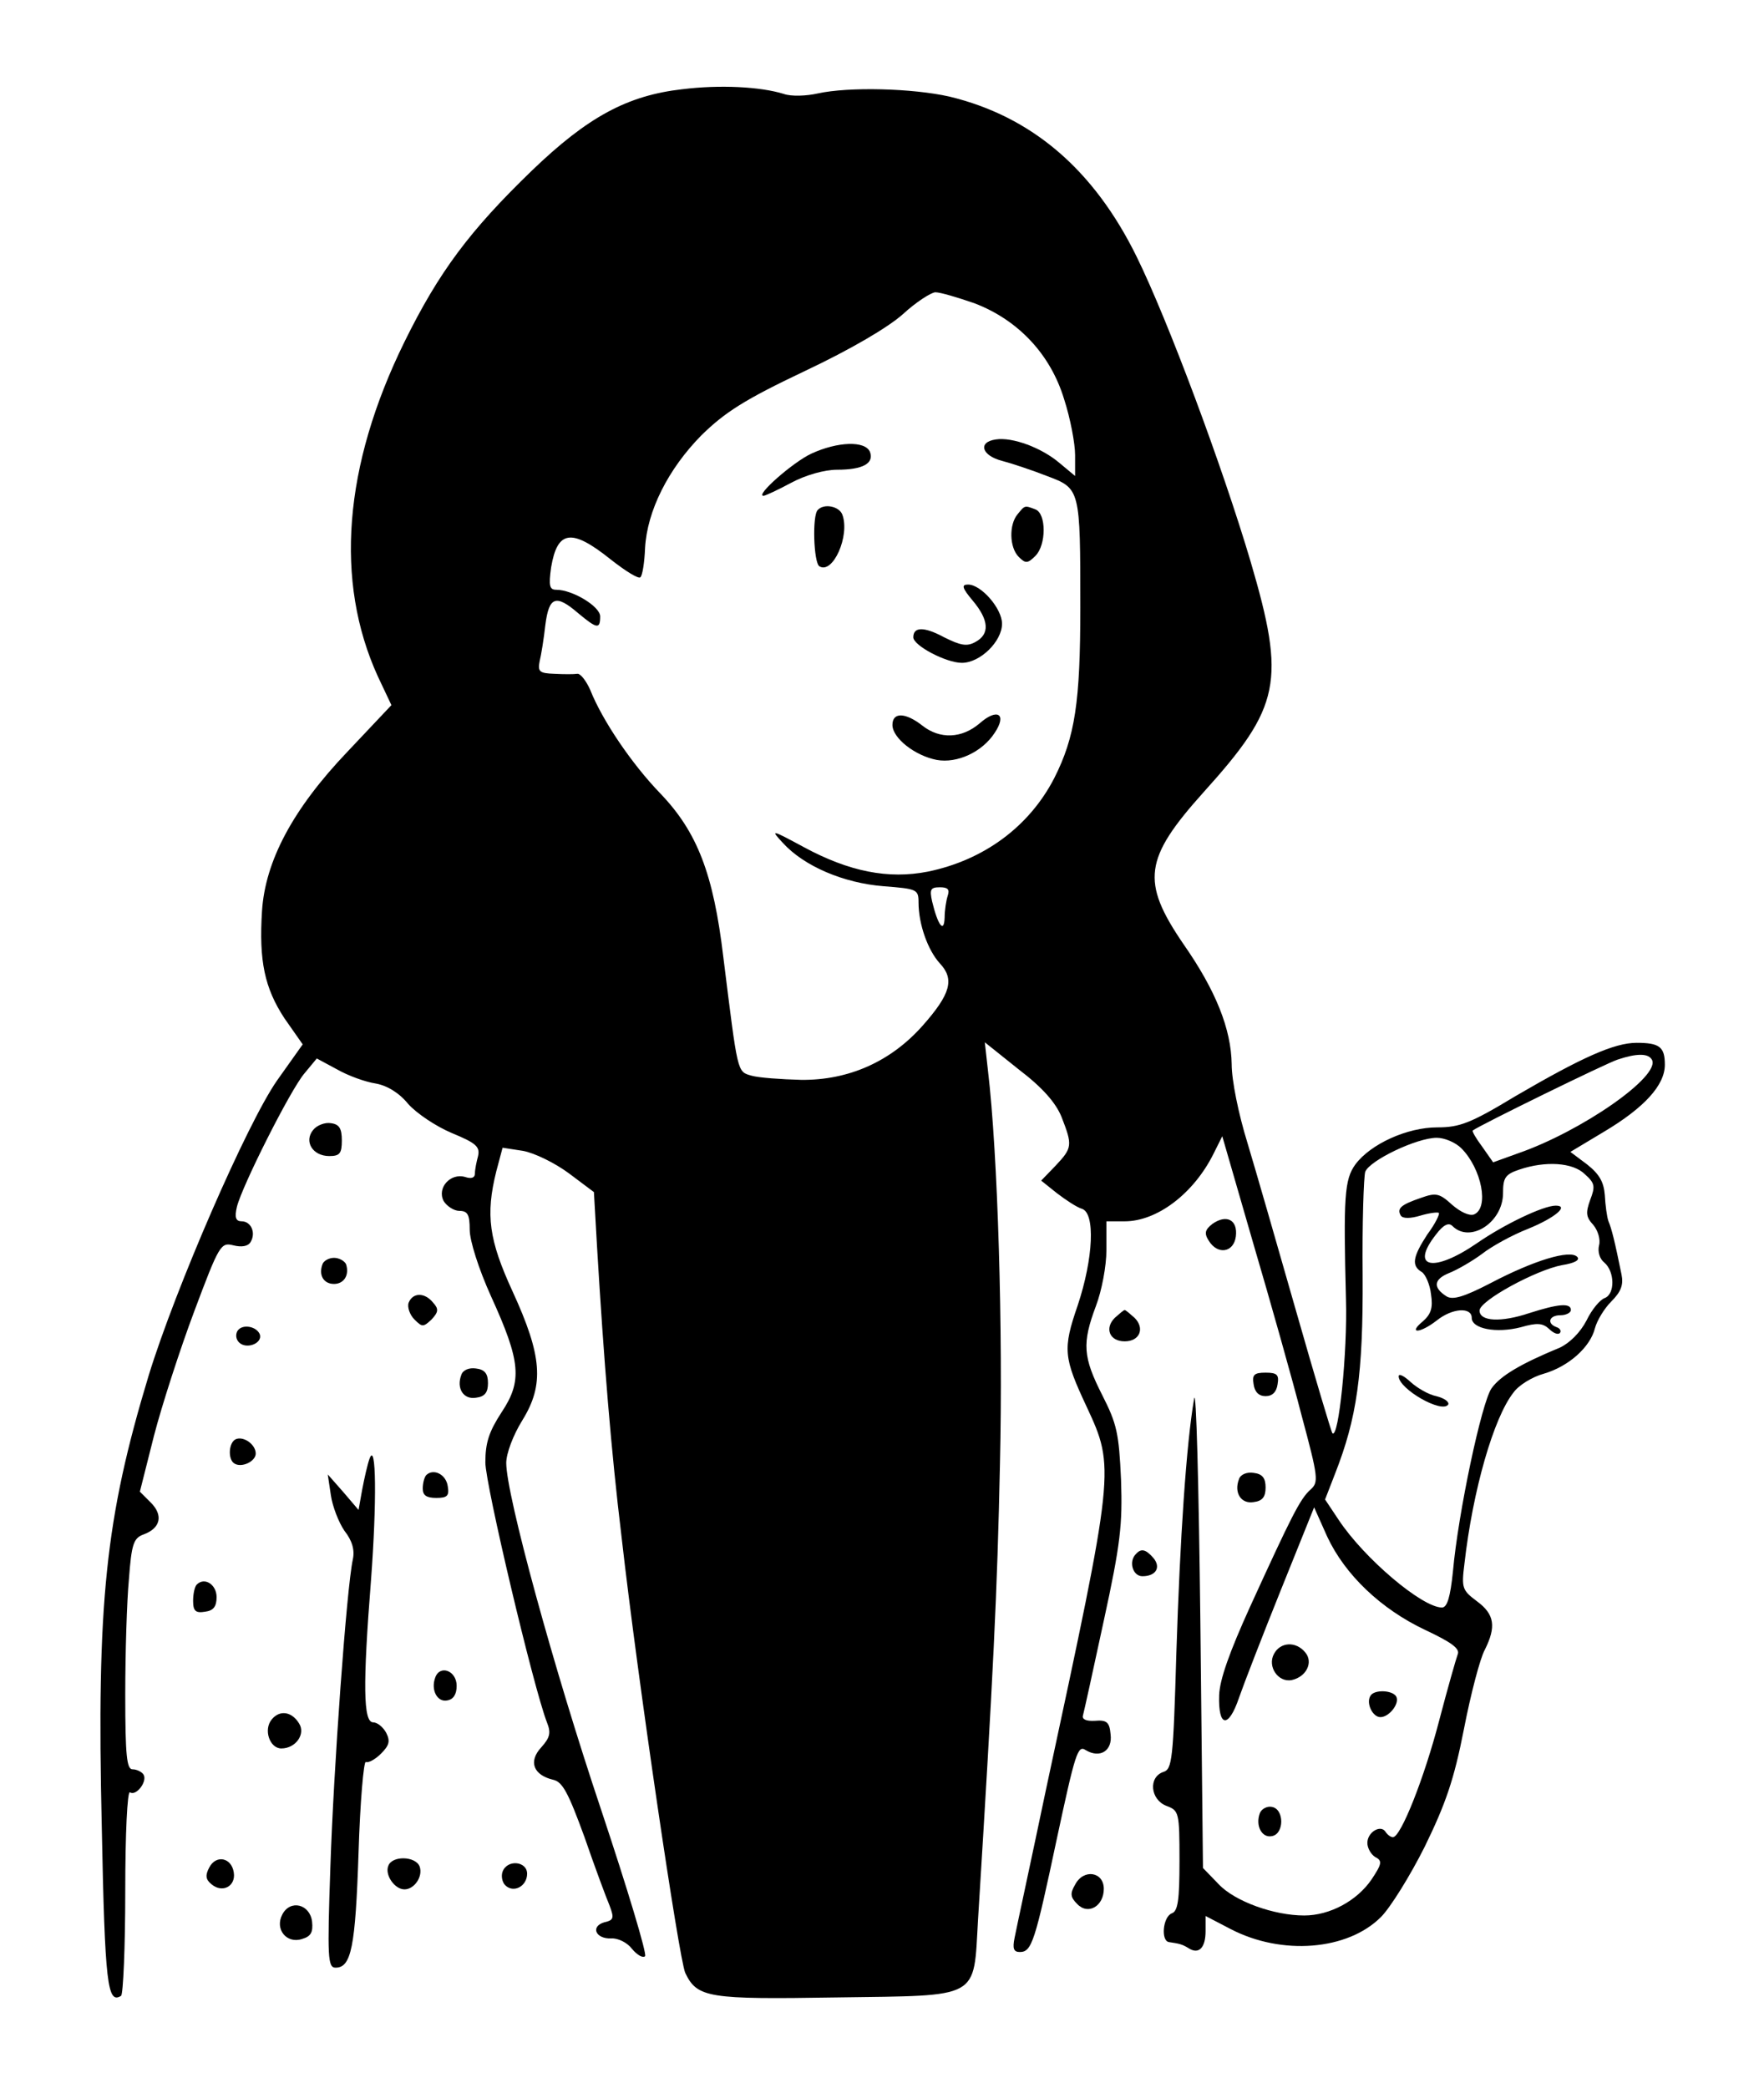 <?xml version="1.0" standalone="no"?>
<!DOCTYPE svg PUBLIC "-//W3C//DTD SVG 20010904//EN"
 "http://www.w3.org/TR/2001/REC-SVG-20010904/DTD/svg10.dtd">
<svg version="1.0" xmlns="http://www.w3.org/2000/svg"
 width="338pt" height="400pt" viewBox="0 0 338 400"
 preserveAspectRatio="xMidYMid meet">

<g transform="translate(0,400) scale(0.1,-0.1)"
fill="#000000" stroke="none">
<path d="M1307 3829 c-105 -12 -181 -53 -288 -156 -119 -115 -178 -194 -244
-328 -117 -238 -134 -459 -51 -641 l26 -55 -84 -89 c-105 -110 -158 -210 -164
-306 -6 -95 5 -147 43 -205 l35 -50 -49 -69 c-58 -83 -195 -399 -246 -565 -83
-274 -100 -435 -90 -865 6 -304 11 -340 37 -324 4 3 8 93 8 200 0 111 4 193 9
190 12 -8 34 21 26 34 -3 5 -13 10 -21 10 -11 0 -14 25 -14 143 0 79 3 179 7
221 5 68 9 79 28 86 33 12 38 37 14 61 l-21 21 27 107 c15 58 50 166 77 238
48 128 51 133 75 127 16 -4 28 -2 33 6 11 18 1 40 -17 40 -11 0 -14 7 -9 28
10 40 102 223 129 255 l24 29 39 -21 c21 -12 54 -24 74 -27 22 -4 45 -18 62
-39 16 -18 53 -43 84 -56 46 -19 54 -26 50 -44 -3 -11 -6 -26 -6 -33 0 -9 -7
-11 -19 -7 -28 8 -54 -21 -41 -46 6 -10 20 -19 30 -19 16 0 20 -7 20 -36 0
-21 17 -75 41 -128 57 -125 60 -162 20 -222 -24 -37 -31 -58 -31 -96 0 -42 92
-431 118 -498 8 -20 6 -29 -11 -48 -25 -27 -15 -53 23 -62 18 -4 29 -25 60
-110 20 -58 42 -117 48 -131 9 -24 8 -28 -10 -32 -27 -8 -17 -32 13 -31 13 1
31 -8 40 -20 10 -12 21 -18 25 -14 4 4 -34 130 -84 280 -91 271 -182 604 -182
665 0 18 13 53 31 82 42 68 38 123 -19 247 -45 98 -52 146 -31 230 l12 45 39
-6 c22 -4 61 -23 88 -43 l48 -36 6 -105 c13 -218 27 -391 47 -556 31 -274 110
-808 122 -835 23 -48 44 -51 291 -47 277 4 261 -5 270 149 29 468 37 629 42
873 6 255 -4 595 -23 754 l-6 54 65 -52 c46 -35 71 -64 82 -91 21 -54 21 -59
-11 -93 l-28 -29 30 -24 c17 -13 38 -27 48 -30 26 -8 22 -95 -8 -185 -29 -84
-27 -100 17 -194 55 -118 54 -120 -77 -730 -30 -143 -58 -272 -61 -288 -4 -20
-2 -27 10 -27 23 0 29 19 71 217 35 163 40 180 55 170 28 -17 52 -1 48 30 -2
23 -7 28 -30 26 -17 -1 -25 3 -23 10 2 7 20 89 40 182 32 147 36 184 33 270
-4 89 -8 107 -36 162 -37 73 -39 99 -12 171 11 29 20 76 20 107 l0 55 35 0
c62 0 132 53 170 129 l17 34 59 -204 c33 -112 75 -261 93 -331 32 -119 33
-128 17 -142 -20 -18 -36 -50 -116 -225 -39 -86 -58 -139 -59 -169 -2 -62 18
-64 38 -5 9 26 45 119 80 206 l64 159 25 -56 c34 -73 103 -139 188 -179 51
-24 67 -36 62 -47 -3 -8 -19 -64 -35 -125 -29 -112 -74 -225 -89 -225 -4 0
-10 4 -14 10 -9 15 -35 0 -35 -21 0 -10 7 -22 15 -27 14 -7 13 -13 -7 -43 -28
-41 -80 -69 -129 -69 -58 0 -133 27 -164 60 l-30 31 -5 472 c-3 260 -8 452
-12 427 -15 -87 -27 -267 -34 -487 -6 -205 -8 -223 -25 -228 -29 -10 -25 -53
6 -65 24 -9 25 -12 25 -105 0 -76 -3 -97 -15 -101 -17 -7 -21 -53 -5 -55 20
-3 25 -4 38 -12 19 -12 32 1 32 33 l0 29 48 -25 c98 -51 224 -41 288 23 18 18
56 79 84 135 40 82 56 128 75 225 13 67 31 136 40 152 22 44 19 68 -15 93 -28
21 -30 25 -24 72 16 141 56 280 94 328 10 14 36 30 58 36 48 14 89 51 98 87 4
15 18 38 31 51 19 19 24 32 20 52 -13 64 -19 88 -25 102 -3 8 -6 31 -7 50 -2
25 -10 40 -34 59 l-32 24 65 39 c77 46 116 89 116 128 0 34 -10 42 -54 42 -43
0 -105 -28 -232 -102 -86 -52 -107 -60 -150 -60 -58 0 -128 -32 -157 -71 -21
-29 -23 -62 -18 -259 3 -100 -14 -268 -26 -256 -2 2 -33 106 -69 232 -36 126
-78 272 -94 325 -17 55 -30 119 -30 150 -1 67 -30 141 -93 231 -81 119 -75
163 39 290 148 164 158 212 90 443 -54 182 -158 461 -218 583 -82 167 -201
269 -359 307 -71 16 -193 19 -252 6 -22 -5 -51 -6 -65 -1 -45 14 -123 18 -195
9z m560 -410 c84 -32 146 -98 172 -184 12 -37 21 -85 21 -107 l0 -40 -30 25
c-34 29 -90 50 -122 45 -35 -5 -27 -31 12 -41 19 -5 58 -18 86 -29 64 -24 64
-24 64 -252 0 -181 -10 -248 -50 -327 -48 -93 -135 -157 -242 -179 -76 -15
-151 0 -238 47 -63 34 -64 34 -40 8 41 -45 117 -77 193 -83 64 -5 67 -6 67
-31 0 -42 18 -92 41 -117 28 -30 21 -58 -33 -119 -61 -69 -142 -105 -233 -104
-38 1 -81 4 -95 8 -28 8 -26 3 -54 227 -19 160 -50 240 -121 314 -55 57 -111
140 -134 198 -8 18 -19 32 -25 31 -6 -1 -26 -1 -44 0 -28 1 -32 4 -28 24 3 12
8 43 11 70 7 54 20 59 63 22 36 -30 42 -31 42 -6 0 19 -53 51 -84 51 -13 0
-15 7 -10 43 12 71 39 75 113 16 29 -23 55 -39 58 -35 4 3 8 29 9 56 4 71 44
151 108 216 45 44 82 68 198 123 89 42 160 84 188 109 25 23 53 41 62 42 10 0
43 -10 75 -21z m-51 -1135 c-3 -9 -6 -28 -6 -42 -1 -31 -13 -15 -24 31 -5 23
-3 27 15 27 15 0 19 -4 15 -16z m1349 -314 c19 -31 -135 -138 -257 -180 l-47
-17 -21 30 c-12 16 -20 30 -18 31 11 9 258 130 278 136 36 12 58 12 65 0z
m-365 -170 c39 -39 54 -115 24 -127 -9 -3 -26 5 -42 19 -24 22 -31 23 -59 13
-38 -13 -47 -20 -39 -34 4 -6 18 -6 38 0 17 5 33 7 35 5 2 -2 -7 -21 -22 -41
-28 -43 -31 -60 -11 -72 7 -4 16 -24 18 -43 4 -26 0 -38 -16 -52 -29 -24 -5
-23 27 2 30 24 67 26 67 5 0 -21 47 -30 94 -18 31 9 42 8 54 -3 8 -8 17 -12
21 -8 3 4 0 9 -6 11 -20 7 -15 23 7 23 11 0 20 5 20 10 0 14 -24 12 -80 -6
-54 -18 -95 -16 -95 5 0 19 109 78 158 87 25 4 35 10 29 16 -14 14 -83 -7
-165 -50 -52 -27 -73 -33 -85 -26 -27 17 -25 33 5 45 15 6 43 22 62 36 19 15
59 37 90 49 51 21 78 44 52 44 -24 0 -99 -36 -151 -72 -83 -57 -129 -48 -79
16 15 20 25 24 32 17 34 -34 97 7 97 63 0 29 4 36 31 45 50 17 103 14 126 -9
19 -17 20 -23 10 -49 -9 -25 -8 -33 6 -48 9 -11 14 -28 11 -39 -3 -12 1 -26
10 -33 20 -17 21 -60 1 -68 -9 -3 -25 -22 -35 -43 -12 -23 -32 -43 -51 -52
-75 -31 -114 -54 -131 -78 -19 -27 -64 -239 -74 -351 -5 -49 -11 -69 -21 -69
-38 0 -149 94 -198 168 l-26 39 19 49 c42 107 54 190 53 380 -1 100 2 190 5
199 9 22 99 65 137 65 15 0 36 -9 47 -20z"/>
<path d="M1555 3131 c-35 -16 -109 -81 -92 -81 3 0 27 11 53 25 28 15 64 25
88 25 49 0 71 12 63 34 -9 22 -62 20 -112 -3z"/>
<path d="M1567 3023 c-11 -10 -8 -101 3 -108 26 -16 59 59 44 99 -6 16 -35 22
-47 9z"/>
<path d="M1950 3015 c-17 -20 -16 -64 2 -82 13 -13 17 -13 32 2 21 21 21 81 0
89 -21 8 -20 8 -34 -9z"/>
<path d="M1864 2849 c31 -37 33 -64 5 -79 -16 -9 -28 -7 -60 9 -39 21 -59 20
-59 0 0 -16 63 -49 93 -49 35 0 77 41 77 75 0 29 -40 75 -65 75 -13 0 -12 -6
9 -31z"/>
<path d="M1877 2614 c-34 -29 -76 -31 -110 -4 -32 25 -57 26 -57 1 0 -25 43
-59 85 -67 39 -7 87 15 111 52 24 36 5 48 -29 18z"/>
<path d="M2680 1363 c0 -24 83 -72 95 -54 2 5 -7 12 -23 16 -15 3 -37 16 -49
27 -13 12 -23 17 -23 11z"/>
<path d="M600 1835 c-18 -22 -1 -50 31 -50 20 0 24 5 24 30 0 23 -5 31 -21 33
-11 2 -27 -4 -34 -13z"/>
<path d="M2323 1655 c-14 -11 -16 -18 -7 -32 17 -28 48 -23 52 8 4 32 -18 43
-45 24z"/>
<path d="M618 1578 c-8 -21 2 -38 22 -38 19 0 30 17 23 38 -3 6 -13 12 -23 12
-10 0 -20 -6 -22 -12z"/>
<path d="M783 1504 c-3 -8 2 -23 11 -32 15 -15 17 -15 33 0 13 14 14 20 3 32
-16 20 -39 20 -47 0z"/>
<path d="M2136 1475 c-20 -20 -10 -45 19 -45 29 0 39 25 19 45 -9 8 -17 15
-19 15 -2 0 -10 -7 -19 -15z"/>
<path d="M455 1450 c-4 -7 -3 -16 3 -22 14 -14 45 -2 40 15 -6 16 -34 21 -43
7z"/>
<path d="M884 1366 c-10 -26 4 -48 28 -44 17 2 23 10 23 28 0 18 -6 26 -23 28
-13 2 -25 -3 -28 -12z"/>
<path d="M2402 1348 c2 -15 10 -23 23 -23 13 0 21 8 23 23 3 18 -1 22 -23 22
-22 0 -26 -4 -23 -22z"/>
<path d="M453 1243 c-15 -5 -17 -39 -4 -47 14 -9 41 4 41 19 0 17 -22 33 -37
28z"/>
<path d="M708 1205 c-4 -11 -10 -38 -14 -59 l-7 -39 -29 34 -30 34 6 -40 c3
-21 15 -52 26 -68 15 -19 20 -37 16 -55 -12 -56 -37 -404 -43 -590 -6 -173 -5
-192 10 -192 30 0 38 39 44 220 3 98 10 177 14 174 5 -2 18 5 29 16 16 16 18
24 10 40 -6 11 -17 20 -25 20 -19 0 -20 71 -4 274 11 147 10 267 -3 231z"/>
<path d="M817 1174 c-4 -4 -7 -16 -7 -26 0 -13 7 -18 26 -18 21 0 25 4 22 22
-3 23 -27 35 -41 22z"/>
<path d="M2374 1166 c-10 -26 4 -48 28 -44 17 2 23 10 23 28 0 18 -6 26 -23
28 -13 2 -25 -3 -28 -12z"/>
<path d="M2177 1023 c-15 -14 -7 -43 12 -43 26 0 36 17 21 35 -14 16 -23 19
-33 8z"/>
<path d="M377 964 c-4 -4 -7 -18 -7 -31 0 -20 5 -24 23 -21 16 2 22 10 22 28
0 24 -23 39 -38 24z"/>
<path d="M2441 831 c-13 -24 8 -55 34 -50 28 6 42 34 26 53 -18 22 -48 20 -60
-3z"/>
<path d="M834 786 c-9 -24 4 -48 23 -44 12 2 18 12 18 28 0 29 -32 41 -41 16z"/>
<path d="M2626 751 c-9 -14 4 -41 19 -41 17 0 38 27 30 40 -8 12 -42 13 -49 1z"/>
<path d="M521 706 c-17 -20 -4 -56 18 -56 28 0 47 28 34 48 -14 23 -37 26 -52
8z"/>
<path d="M2414 526 c-9 -24 4 -48 23 -44 24 4 24 52 0 56 -9 2 -20 -4 -23 -12z"/>
<path d="M401 422 c-8 -15 -7 -23 4 -32 21 -18 47 -4 43 22 -4 29 -34 35 -47
10z"/>
<path d="M744 425 c-7 -17 12 -45 31 -45 19 0 36 25 29 44 -8 20 -53 21 -60 1z"/>
<path d="M963 414 c-3 -8 -1 -20 5 -26 16 -16 42 -2 42 22 0 24 -38 28 -47 4z"/>
<path d="M2060 389 c-10 -17 -9 -24 4 -37 21 -22 51 -4 51 29 0 33 -39 39 -55
8z"/>
<path d="M541 332 c-15 -28 8 -57 38 -47 17 5 21 13 19 33 -4 34 -42 43 -57
14z"/>
</g>
</svg>
